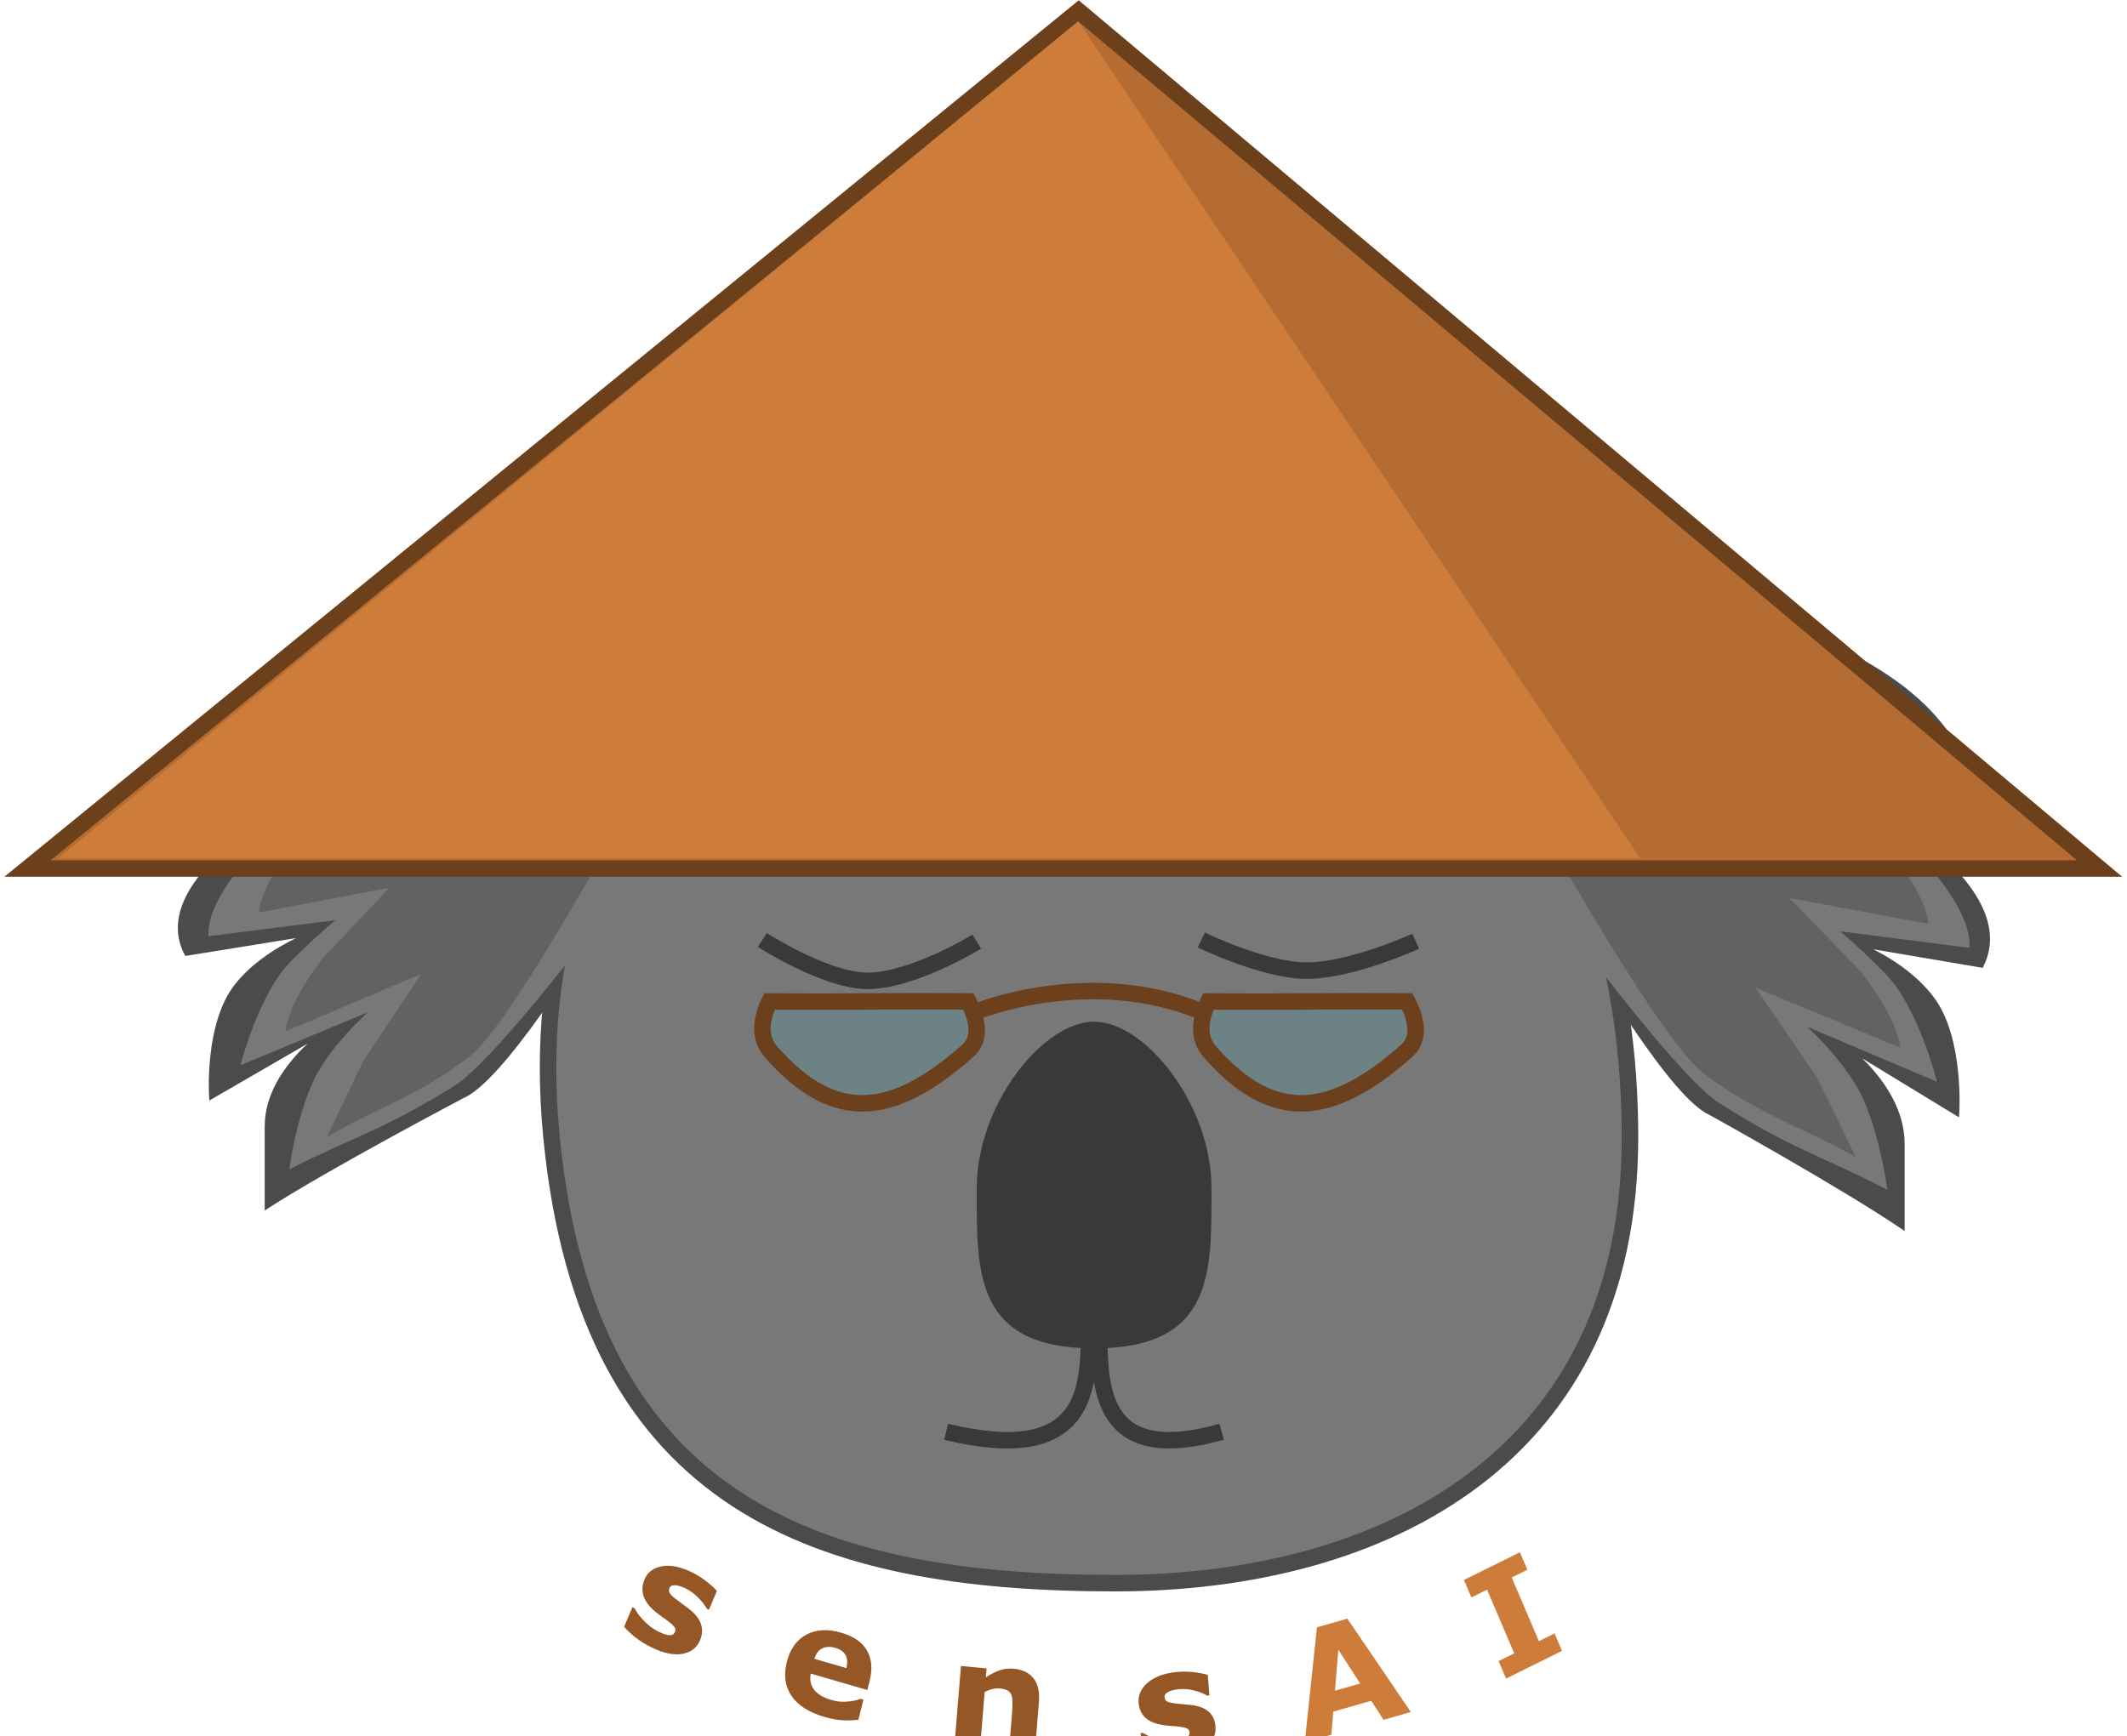 <svg width="387" height="316" viewBox="0 0 387 316" fill="none" xmlns="http://www.w3.org/2000/svg">
<path d="M84.015 110.74C97.213 109.836 105.628 107.511 138.714 116.123C138.714 116.123 97.344 193.917 84.015 199.453C84.015 199.453 59.862 212.177 48.661 219.384V204.99C48.661 193.592 62.444 185.612 62.444 185.612L38.539 199.453C38.539 199.453 37.678 186.436 43.092 179.522C48.506 172.608 58 169.557 58 169.557L33.985 173.432C26.586 159.037 58 143.807 58 143.807L33.985 155.162C33.985 140.551 43.092 126.926 58 119.199C58 119.199 70.817 111.644 84.015 110.74Z" fill="#4B4B4B" stroke="#4B4B4B"/>
<path d="M311.311 110.773C298.345 109.839 290.077 107.434 257.571 116.339C257.571 116.339 298.215 196.77 311.311 202.494C311.311 202.494 335.04 215.649 346.045 223.1V208.218C346.045 196.434 332.503 188.184 332.503 188.184L355.99 202.494C355.99 202.494 356.835 189.035 351.515 181.886C346.197 174.738 336.87 171.584 336.87 171.584L360.463 175.59C367.733 160.708 336.87 144.962 336.87 144.962L360.463 156.701C360.463 141.594 355.99 129.57 336.87 119.519C336.87 119.519 324.277 111.709 311.311 110.773Z" fill="#4B4B4B" stroke="#4B4B4B"/>
<path d="M296.571 206.932C296.571 236.052 285.422 256.26 268.267 269.237C251.046 282.267 227.603 288.13 202.889 288.13C176.082 288.13 152.098 284.662 134.017 272.844C116.044 261.097 103.62 240.905 100.329 206.772C97.045 172.711 107.124 146.676 125.664 129.135C144.243 111.558 171.509 102.331 202.889 102.331C234.125 102.331 257.476 113.909 273.048 132.661C288.653 151.454 296.571 177.61 296.571 206.932Z" fill="#787878" stroke="#4B4B4B" stroke-width="3"/>
<path d="M220.427 216.23C220.427 231.409 220.989 245.397 199.071 245.397C177.154 245.397 177.716 231.409 177.716 216.23C177.716 201.05 189.76 185.941 199.071 185.941C208.383 185.941 220.427 201.05 220.427 216.23Z" fill="#3A3939"/>
<path d="M88.997 114.255C102.337 113.537 110.843 111.69 144.286 118.529C144.286 118.529 95.066 189.359 82.255 197.297C69.444 205.236 64.584 206.229 53.262 211.953C53.262 211.953 54.367 203.937 57.308 197.297C60.566 189.941 69.444 182.643 69.444 182.643L44.497 193.023C44.497 193.023 47.79 180.806 53.262 175.316C58.944 169.616 62.702 166.767 62.702 166.767L38.429 169.821C38.429 158.829 62.702 140.511 62.702 140.511L38.429 149.06C38.429 137.458 51.362 125.622 62.702 120.972C62.702 120.972 75.657 114.973 88.997 114.255Z" fill="#787878" stroke="#787878"/>
<path d="M85.736 115.688C85.736 115.688 103.058 113.477 129.429 120.161C129.429 120.161 95.838 184.915 85.736 192.673C75.634 200.431 67.233 202.643 58.305 208.237L65.749 192.673L75.319 178.351L51.394 188.495C51.394 182.807 58.305 174.122 58.305 174.122L69.433 162.338L46.608 166.68C46.608 155.937 69.433 137.173 69.433 137.173L44 146.211C44 134.872 56.807 127.329 65.749 122.783C74.69 118.237 85.736 115.688 85.736 115.688Z" fill="#636161" stroke="#787878"/>
<path d="M306.401 114.284C292.828 113.54 284.173 111.623 250.143 118.72C250.143 118.72 300.227 192.223 313.262 200.461C326.298 208.698 331.243 209.729 342.764 215.669C342.764 215.669 341.639 207.351 338.647 200.461C335.332 192.826 326.298 185.253 326.298 185.253L351.682 196.026C351.682 196.026 348.332 183.346 342.764 177.65C336.982 171.734 333.158 168.778 333.158 168.778L357.857 171.946C357.857 160.541 333.158 141.532 333.158 141.532L357.857 150.402C357.857 138.363 344.696 126.081 333.158 121.254C333.158 121.254 319.975 115.029 306.401 114.284Z" fill="#787878" stroke="#787878"/>
<path d="M309.684 115.702C309.684 115.702 291.234 113.402 263.143 120.353C263.143 120.353 298.924 187.698 309.684 195.767C320.446 203.835 329.394 206.135 338.904 211.953L330.976 195.767L320.782 180.871L346.267 191.422C346.267 185.505 338.904 176.474 338.904 176.474L327.051 164.218L351.364 168.734C351.364 157.562 327.051 138.045 327.051 138.045L354.143 147.447C354.143 135.654 340.5 127.808 330.976 123.08C321.451 118.353 309.684 115.702 309.684 115.702Z" fill="#636161" stroke="#787878"/>
<path d="M138.714 171.077C138.714 171.077 149.795 178.241 157.435 178.501C165.635 178.781 177.714 171.375 177.714 171.375" stroke="#3A3939" stroke-width="3"/>
<path d="M218.571 171.077C218.571 171.077 229.652 176.45 237.292 176.645C245.492 176.855 257.571 171.301 257.571 171.301" stroke="#3A3939" stroke-width="3"/>
<path d="M198.143 241.68C198.143 252.559 198.143 266.873 172.143 260.575" stroke="#3A3939" stroke-width="3"/>
<path d="M200 241.68C200 252.559 200 266.873 222.286 260.575" stroke="#3A3939" stroke-width="3"/>
<path d="M5 158.071L196.256 2L382 158.071H5Z" fill="#B46C32" stroke="#6D401C" stroke-width="3"/>
<path d="M196.178 3.858L298.429 156.213H10.571L196.178 3.858Z" fill="#CE7C39"/>
<path d="M177.714 184.083C177.714 184.083 198.143 175.722 218.571 184.083" stroke="#6C401C" stroke-width="3"/>
<path d="M139.898 182.488C139.935 182.41 139.97 182.336 140.006 182.267C140.175 182.269 140.365 182.27 140.577 182.271C141.539 182.278 142.934 182.285 144.667 182.29C148.132 182.3 152.951 182.3 158.366 182.259C163.564 182.22 168.239 182.22 171.615 182.231C173.302 182.235 174.665 182.242 175.605 182.249C175.822 182.25 176.017 182.251 176.187 182.253C176.246 182.362 176.309 182.481 176.374 182.611C176.73 183.318 177.147 184.281 177.419 185.343C177.968 187.484 177.876 189.648 176.053 191.269C169.203 197.36 163.126 200.598 157.435 200.795C151.826 200.989 146.223 198.235 140.27 191.417C138.544 189.441 138.494 187.118 138.978 185.067C139.219 184.041 139.586 183.139 139.898 182.488Z" fill="#00E5FF" fill-opacity="0.1" stroke="#6C401C" stroke-width="3"/>
<path d="M219.755 182.488C219.792 182.41 219.828 182.336 219.863 182.267C220.032 182.269 220.222 182.27 220.434 182.271C221.396 182.278 222.791 182.285 224.524 182.29C227.989 182.3 232.808 182.3 238.224 182.259C243.421 182.22 248.096 182.22 251.472 182.231C253.159 182.235 254.522 182.242 255.462 182.249C255.679 182.25 255.874 182.251 256.044 182.253C256.103 182.362 256.166 182.481 256.231 182.611C256.588 183.318 257.004 184.281 257.277 185.343C257.825 187.484 257.733 189.648 255.91 191.269C249.061 197.36 242.983 200.598 237.292 200.795C231.683 200.989 226.08 198.235 220.127 191.417C218.401 189.441 218.351 187.118 218.835 185.067C219.077 184.041 219.443 183.139 219.755 182.488Z" fill="#00E5FF" fill-opacity="0.1" stroke="#6C401C" stroke-width="3"/>
<g filter="url(#filter0_i_8_216)">
<path d="M127.372 294.508C126.78 295.908 125.694 296.742 124.113 297.007C122.535 297.264 120.689 296.874 118.575 295.839C117.405 295.266 116.392 294.633 115.535 293.942C114.678 293.25 114.018 292.626 113.557 292.069L115.066 288.495L115.452 288.685C115.599 288.94 115.769 289.228 115.964 289.547C116.17 289.862 116.483 290.248 116.901 290.705C117.26 291.105 117.687 291.508 118.184 291.916C118.683 292.317 119.249 292.672 119.881 292.981C120.708 293.386 121.36 293.593 121.836 293.603C122.315 293.605 122.633 293.421 122.79 293.05C122.929 292.72 122.912 292.425 122.739 292.165C122.57 291.898 122.186 291.536 121.588 291.078C121.307 290.853 120.915 290.567 120.409 290.223C119.917 289.875 119.477 289.533 119.092 289.199C118.034 288.291 117.359 287.358 117.067 286.4C116.778 285.433 116.848 284.442 117.276 283.428C117.827 282.124 118.882 281.334 120.439 281.057C122.008 280.776 123.83 281.144 125.905 282.161C126.889 282.642 127.785 283.208 128.593 283.856C129.413 284.501 130.027 285.064 130.436 285.546L128.988 288.976L128.625 288.798C128.188 288.05 127.626 287.341 126.937 286.674C126.26 286.002 125.512 285.466 124.693 285.065C124.014 284.732 123.4 284.547 122.851 284.511C122.308 284.479 121.963 284.64 121.813 284.994C121.677 285.317 121.678 285.614 121.818 285.886C121.957 286.158 122.381 286.57 123.091 287.121C123.481 287.42 123.904 287.734 124.358 288.063C124.825 288.388 125.28 288.737 125.724 289.111C126.707 289.951 127.327 290.824 127.586 291.728C127.848 292.624 127.777 293.55 127.372 294.508Z" fill="#955725"/>
<path d="M157.814 303.579L147.513 300.589C147.298 301.728 147.5 302.705 148.119 303.522C148.746 304.341 149.81 304.968 151.31 305.403C152.26 305.679 153.225 305.773 154.203 305.683C155.182 305.595 155.98 305.426 156.596 305.177L157.097 305.323L156.176 309C155.055 309.121 154.021 309.143 153.075 309.069C152.128 308.994 151.108 308.798 150.016 308.481C147.199 307.664 145.201 306.392 144.023 304.666C142.847 302.942 142.556 300.888 143.153 298.503C143.742 296.146 144.918 294.485 146.679 293.521C148.451 292.553 150.575 292.427 153.049 293.146C155.334 293.809 156.903 294.897 157.758 296.41C158.616 297.915 158.768 299.77 158.216 301.975L157.814 303.579ZM154.011 299.594C154.226 298.629 154.173 297.84 153.852 297.228C153.531 296.616 152.904 296.175 151.97 295.904C151.104 295.652 150.334 295.674 149.661 295.97C148.987 296.267 148.491 296.909 148.172 297.899L154.011 299.594Z" fill="#955725"/>
<path d="M188.253 315.278L183.563 314.833L184.158 307.548C184.207 306.956 184.225 306.363 184.211 305.774C184.2 305.175 184.131 304.729 184.008 304.436C183.862 304.097 183.626 303.837 183.301 303.657C182.986 303.478 182.529 303.36 181.933 303.303C181.51 303.263 181.073 303.292 180.621 303.389C180.178 303.489 179.69 303.666 179.154 303.924L178.304 314.335L173.641 313.894L174.841 299.204L179.504 299.647L179.372 301.268C180.254 300.693 181.09 300.267 181.878 299.989C182.675 299.714 183.54 299.62 184.472 299.708C186.044 299.857 187.232 300.436 188.038 301.443C188.852 302.452 189.184 303.877 189.033 305.717L188.253 315.278Z" fill="#955725"/>
<path d="M221.15 310.175C221.269 311.693 220.69 312.98 219.415 314.035C218.139 315.082 216.332 315.71 213.99 315.922C212.695 316.04 211.51 316.024 210.437 315.875C209.364 315.726 208.496 315.532 207.834 315.294L207.532 311.421L207.96 311.382C208.206 311.526 208.488 311.685 208.806 311.859C209.132 312.022 209.584 312.192 210.163 312.368C210.663 312.525 211.225 312.651 211.85 312.742C212.474 312.826 213.137 312.838 213.836 312.774C214.752 312.691 215.422 312.53 215.847 312.289C216.272 312.04 216.468 311.714 216.436 311.313C216.408 310.956 216.258 310.711 215.988 310.576C215.716 310.434 215.21 310.322 214.473 310.239C214.122 310.192 213.645 310.152 213.042 310.118C212.447 310.076 211.902 310.011 211.408 309.923C210.059 309.694 209.037 309.242 208.341 308.567C207.643 307.884 207.251 306.992 207.166 305.893C207.056 304.48 207.626 303.247 208.875 302.194C210.131 301.132 211.909 300.497 214.207 300.288C215.295 300.19 216.345 300.21 217.356 300.346C218.376 300.474 219.175 300.639 219.757 300.84L220.046 304.556L219.645 304.593C218.916 304.176 218.096 303.859 217.182 303.643C216.277 303.417 215.371 303.346 214.464 303.428C213.713 303.496 213.087 303.658 212.584 303.914C212.091 304.169 211.859 304.489 211.889 304.873C211.916 305.222 212.053 305.477 212.301 305.639C212.548 305.802 213.111 305.935 213.989 306.04C214.472 306.093 214.99 306.143 215.541 306.189C216.101 306.226 216.663 306.29 217.227 306.38C218.478 306.591 219.425 307.02 220.066 307.664C220.708 308.301 221.069 309.137 221.15 310.175Z" fill="#955725"/>
<path d="M256.7 307.583L251.73 309.003L249.497 305.537L242.587 307.511L242.242 311.713L237.398 313.098L239.61 292.164L245.144 290.584L256.7 307.583ZM247.476 302.393L243.509 296.245L242.894 303.701L247.476 302.393Z" fill="#CE7C39"/>
<path d="M284.204 296.456L274.019 301.497L272.661 298.315L275.511 296.904L270.566 285.32L267.716 286.73L266.358 283.548L276.543 278.506L277.901 281.689L275.051 283.099L279.996 294.684L282.846 293.273L284.204 296.456Z" fill="#CE7C39"/>
</g>
<defs>
<filter id="filter0_i_8_216" x="113.557" y="278.506" width="170.646" height="41.494" filterUnits="userSpaceOnUse" color-interpolation-filters="sRGB">
<feFlood flood-opacity="0" result="BackgroundImageFix"/>
<feBlend mode="normal" in="SourceGraphic" in2="BackgroundImageFix" result="shape"/>
<feColorMatrix in="SourceAlpha" type="matrix" values="0 0 0 0 0 0 0 0 0 0 0 0 0 0 0 0 0 0 127 0" result="hardAlpha"/>
<feOffset dy="4"/>
<feGaussianBlur stdDeviation="2"/>
<feComposite in2="hardAlpha" operator="arithmetic" k2="-1" k3="1"/>
<feColorMatrix type="matrix" values="0 0 0 0 0 0 0 0 0 0 0 0 0 0 0 0 0 0 0.25 0"/>
<feBlend mode="normal" in2="shape" result="effect1_innerShadow_8_216"/>
</filter>
</defs>
</svg>
